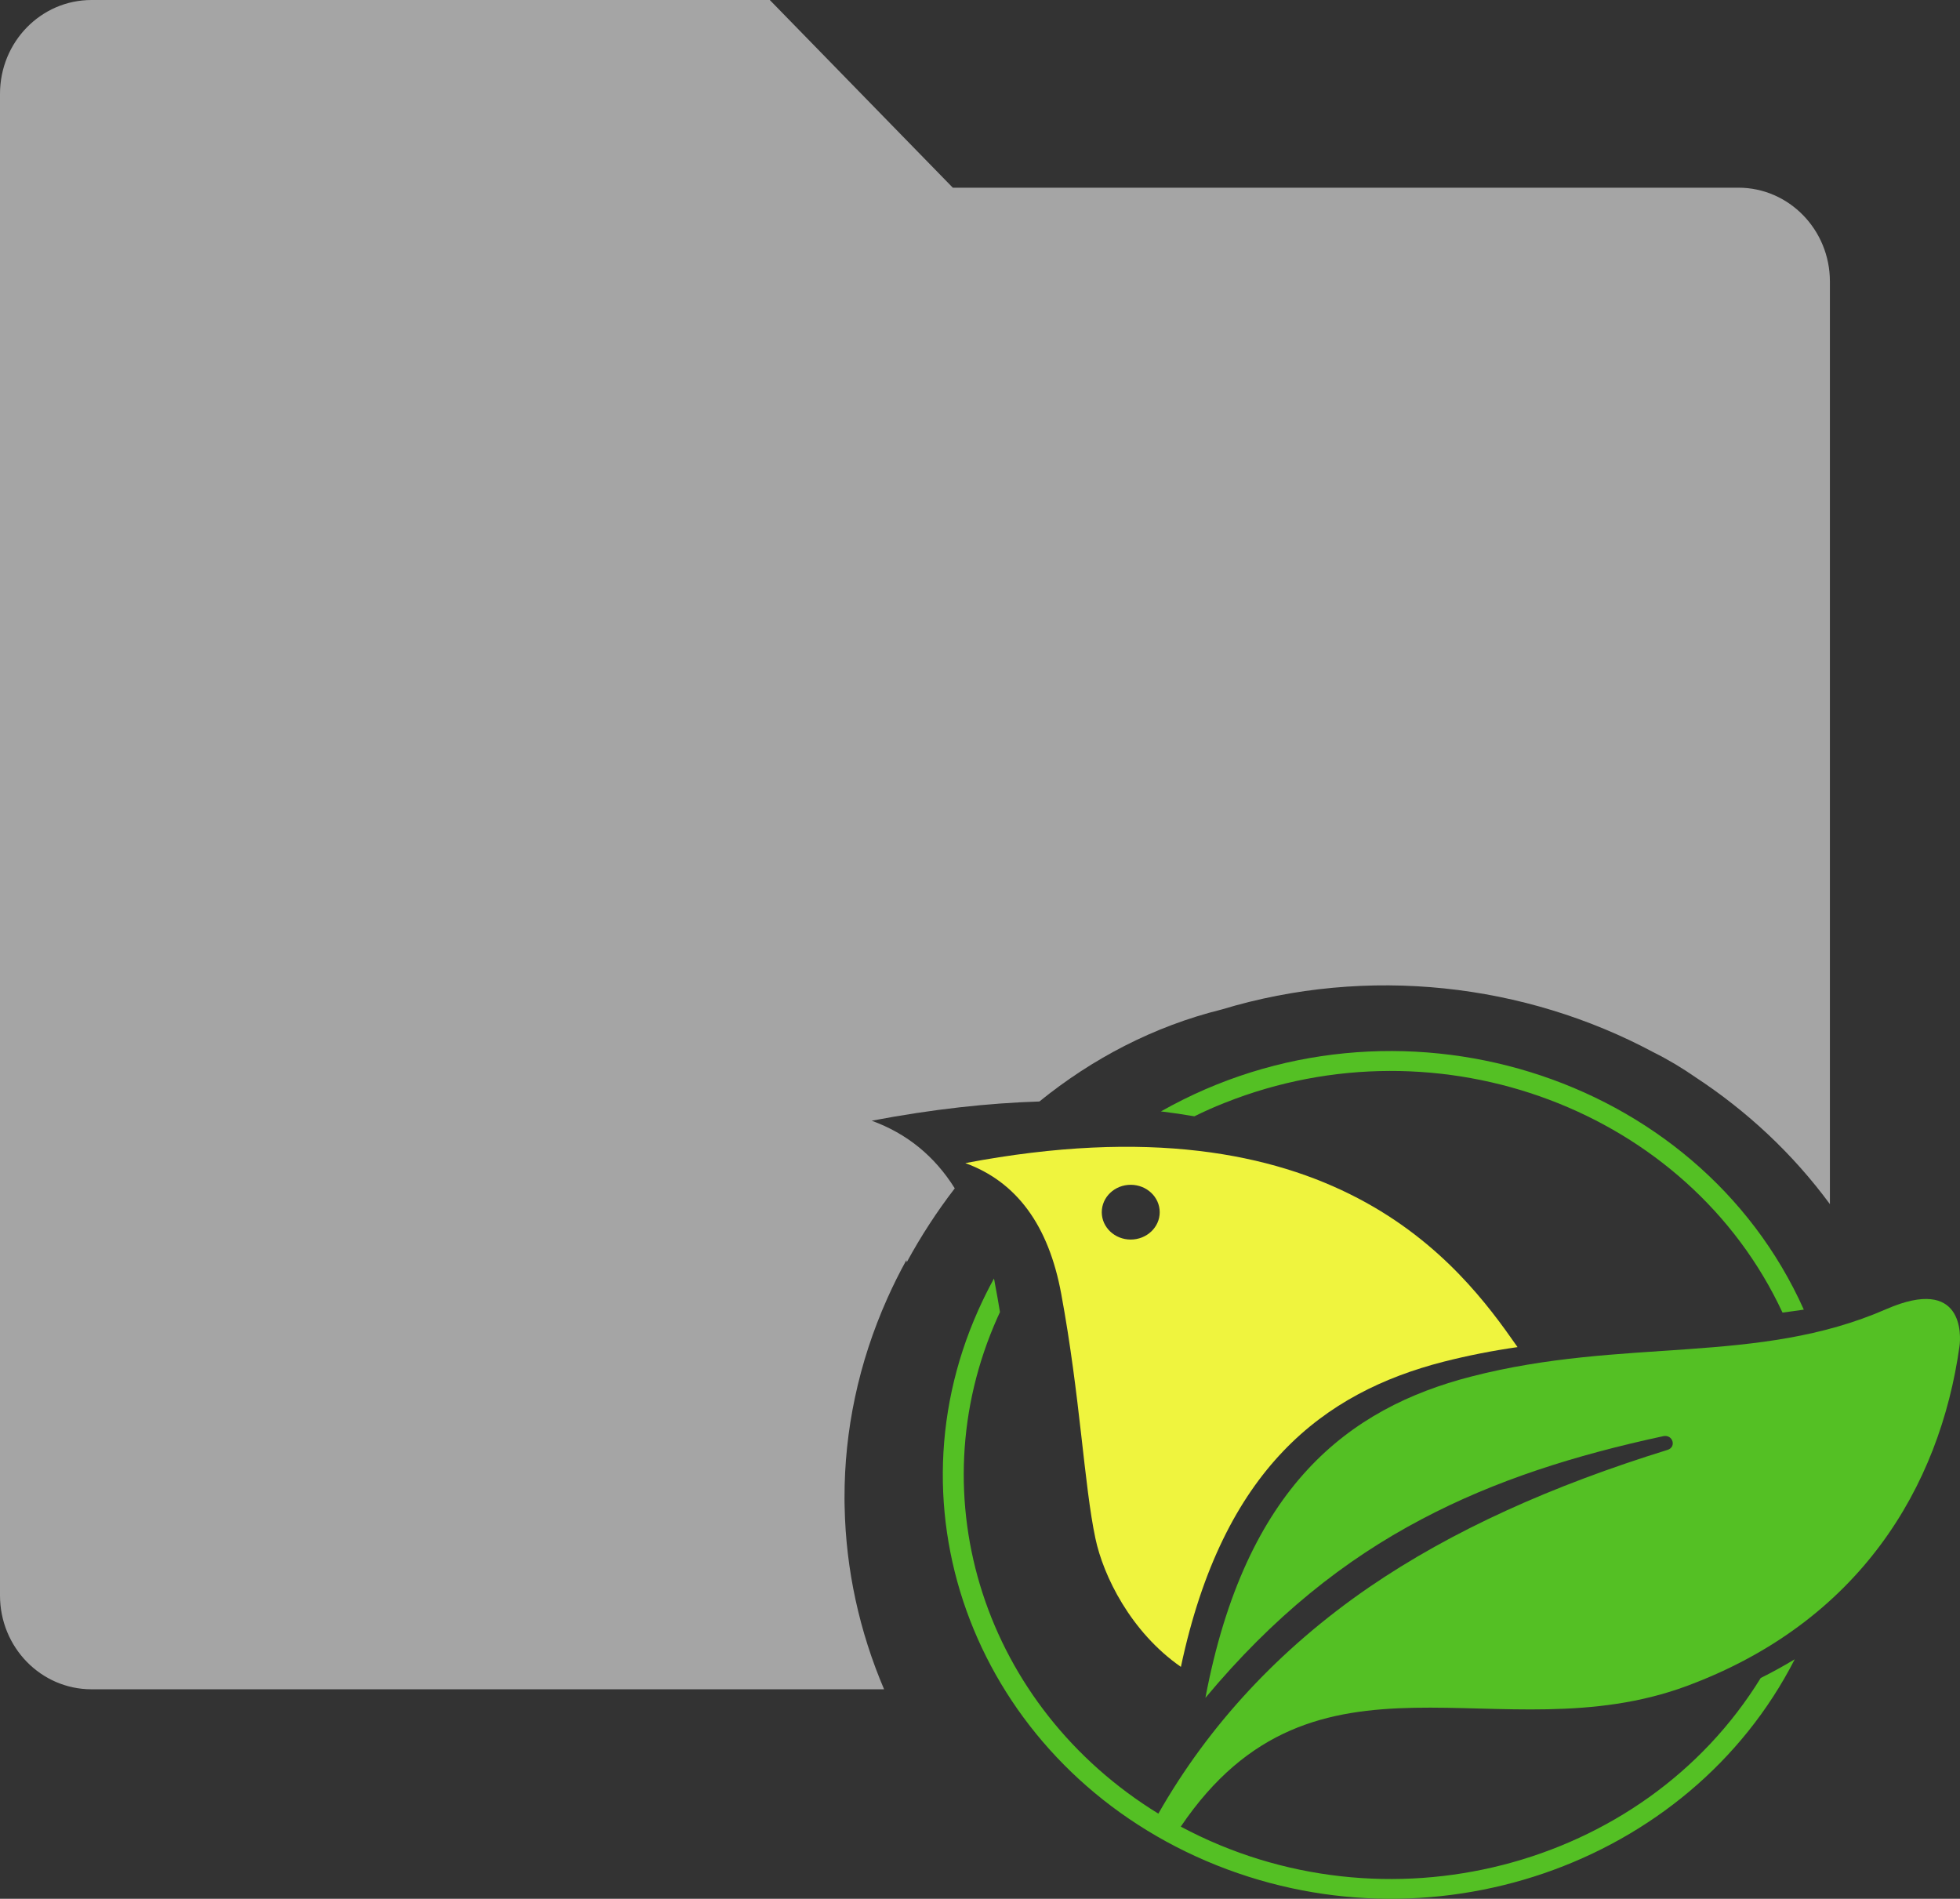 <svg xmlns="http://www.w3.org/2000/svg" fill="none" version="1.1" width="16"
     height="15.499" viewBox="0 0 16 15.499">
    <rect x="0" y="0" width="16" height="15.499" fill="#333333" stroke="none"/>
    <g style="mix-blend-mode:passthrough">
        <g>
            <path d="M14.191,1.532L7.778,1.532L6.284,0L0.747,0C0.334,0,0,0.343,0,0.766L0,13.023C0,13.446,0.334,13.789,0.747,13.789L7.217,13.789C7.016,13.318,6.905,12.813,6.895,12.3C6.894,12.275,6.894,12.25,6.894,12.225C6.893,11.682,7.006,11.129,7.244,10.597Q7.315,10.438,7.399,10.286C7.4,10.292,7.401,10.297,7.402,10.303C7.516,10.093,7.647,9.891,7.794,9.7Q7.547,9.305,7.116,9.148C7.616,9.053,8.071,9.004,8.485,8.991C8.914,8.643,9.416,8.378,9.973,8.24C11.169,7.878,12.448,8.027,13.499,8.59C13.625,8.653,13.737,8.721,13.842,8.794C14.262,9.07,14.635,9.417,14.938,9.829L14.938,2.298C14.938,1.875,14.603,1.532,14.191,1.532Z"
                  fill-rule="evenodd" fill="#A5A5A5" fill-opacity="1"/>
        </g>
        <g style="mix-blend-mode:passthrough">
            <g>
                <path d="M15.398,10.686C14.345,11.146,13.256,10.914,12.007,11.237C11.01,11.494,10.167,12.134,9.84,13.859C10.394,13.195,10.974,12.733,11.605,12.401C12.208,12.082,12.858,11.878,13.577,11.723C13.656,11.706,13.688,11.812,13.612,11.835C12.673,12.126,11.856,12.49,11.172,12.959C10.444,13.46,9.866,14.083,9.456,14.804C8.039,13.933,7.485,12.228,8.142,10.756C8.149,10.741,8.156,10.725,8.163,10.71Q8.144,10.593,8.121,10.473C8.119,10.46,8.117,10.448,8.114,10.436Q8.045,10.562,7.986,10.694C7.213,12.422,8.039,14.417,9.848,15.191C11.657,15.964,13.788,15.233,14.651,13.544Q14.517,13.625,14.373,13.697C13.412,15.258,11.302,15.799,9.639,14.91C10.736,13.288,12.243,14.328,13.77,13.762C15.177,13.24,15.835,12.141,15.996,10.988C16.008,10.907,16.034,10.409,15.398,10.686Z"
                      fill="#54C024" fill-opacity="1"/>
            </g>
            <g>
                <path d="M8.663,10.561C8.818,11.398,8.849,12.119,8.942,12.557C9.006,12.862,9.23,13.321,9.64,13.606C9.985,11.98,10.81,11.366,11.781,11.116C11.981,11.065,12.184,11.025,12.388,10.996L12.384,10.99C11.921,10.327,10.879,8.924,7.88,9.494Q8.509,9.723,8.663,10.561ZM9.23,9.671C9.361,9.671,9.467,9.771,9.467,9.895C9.467,10.018,9.361,10.118,9.23,10.118C9.1,10.118,8.994,10.018,8.994,9.895C8.994,9.771,9.1,9.671,9.23,9.671Z"
                      fill="#EFF43E" fill-opacity="1"/>
            </g>
            <g>
                <path d="M9.998,9.002C11.756,8.301,13.783,9.064,14.551,10.714Q14.638,10.703,14.725,10.69C13.859,8.756,11.383,7.992,9.477,9.072Q9.617,9.089,9.75,9.112Q9.871,9.052,9.998,9.002Z"
                      fill="#54C024" fill-opacity="1"/>
            </g>
        </g>
    </g>
</svg>